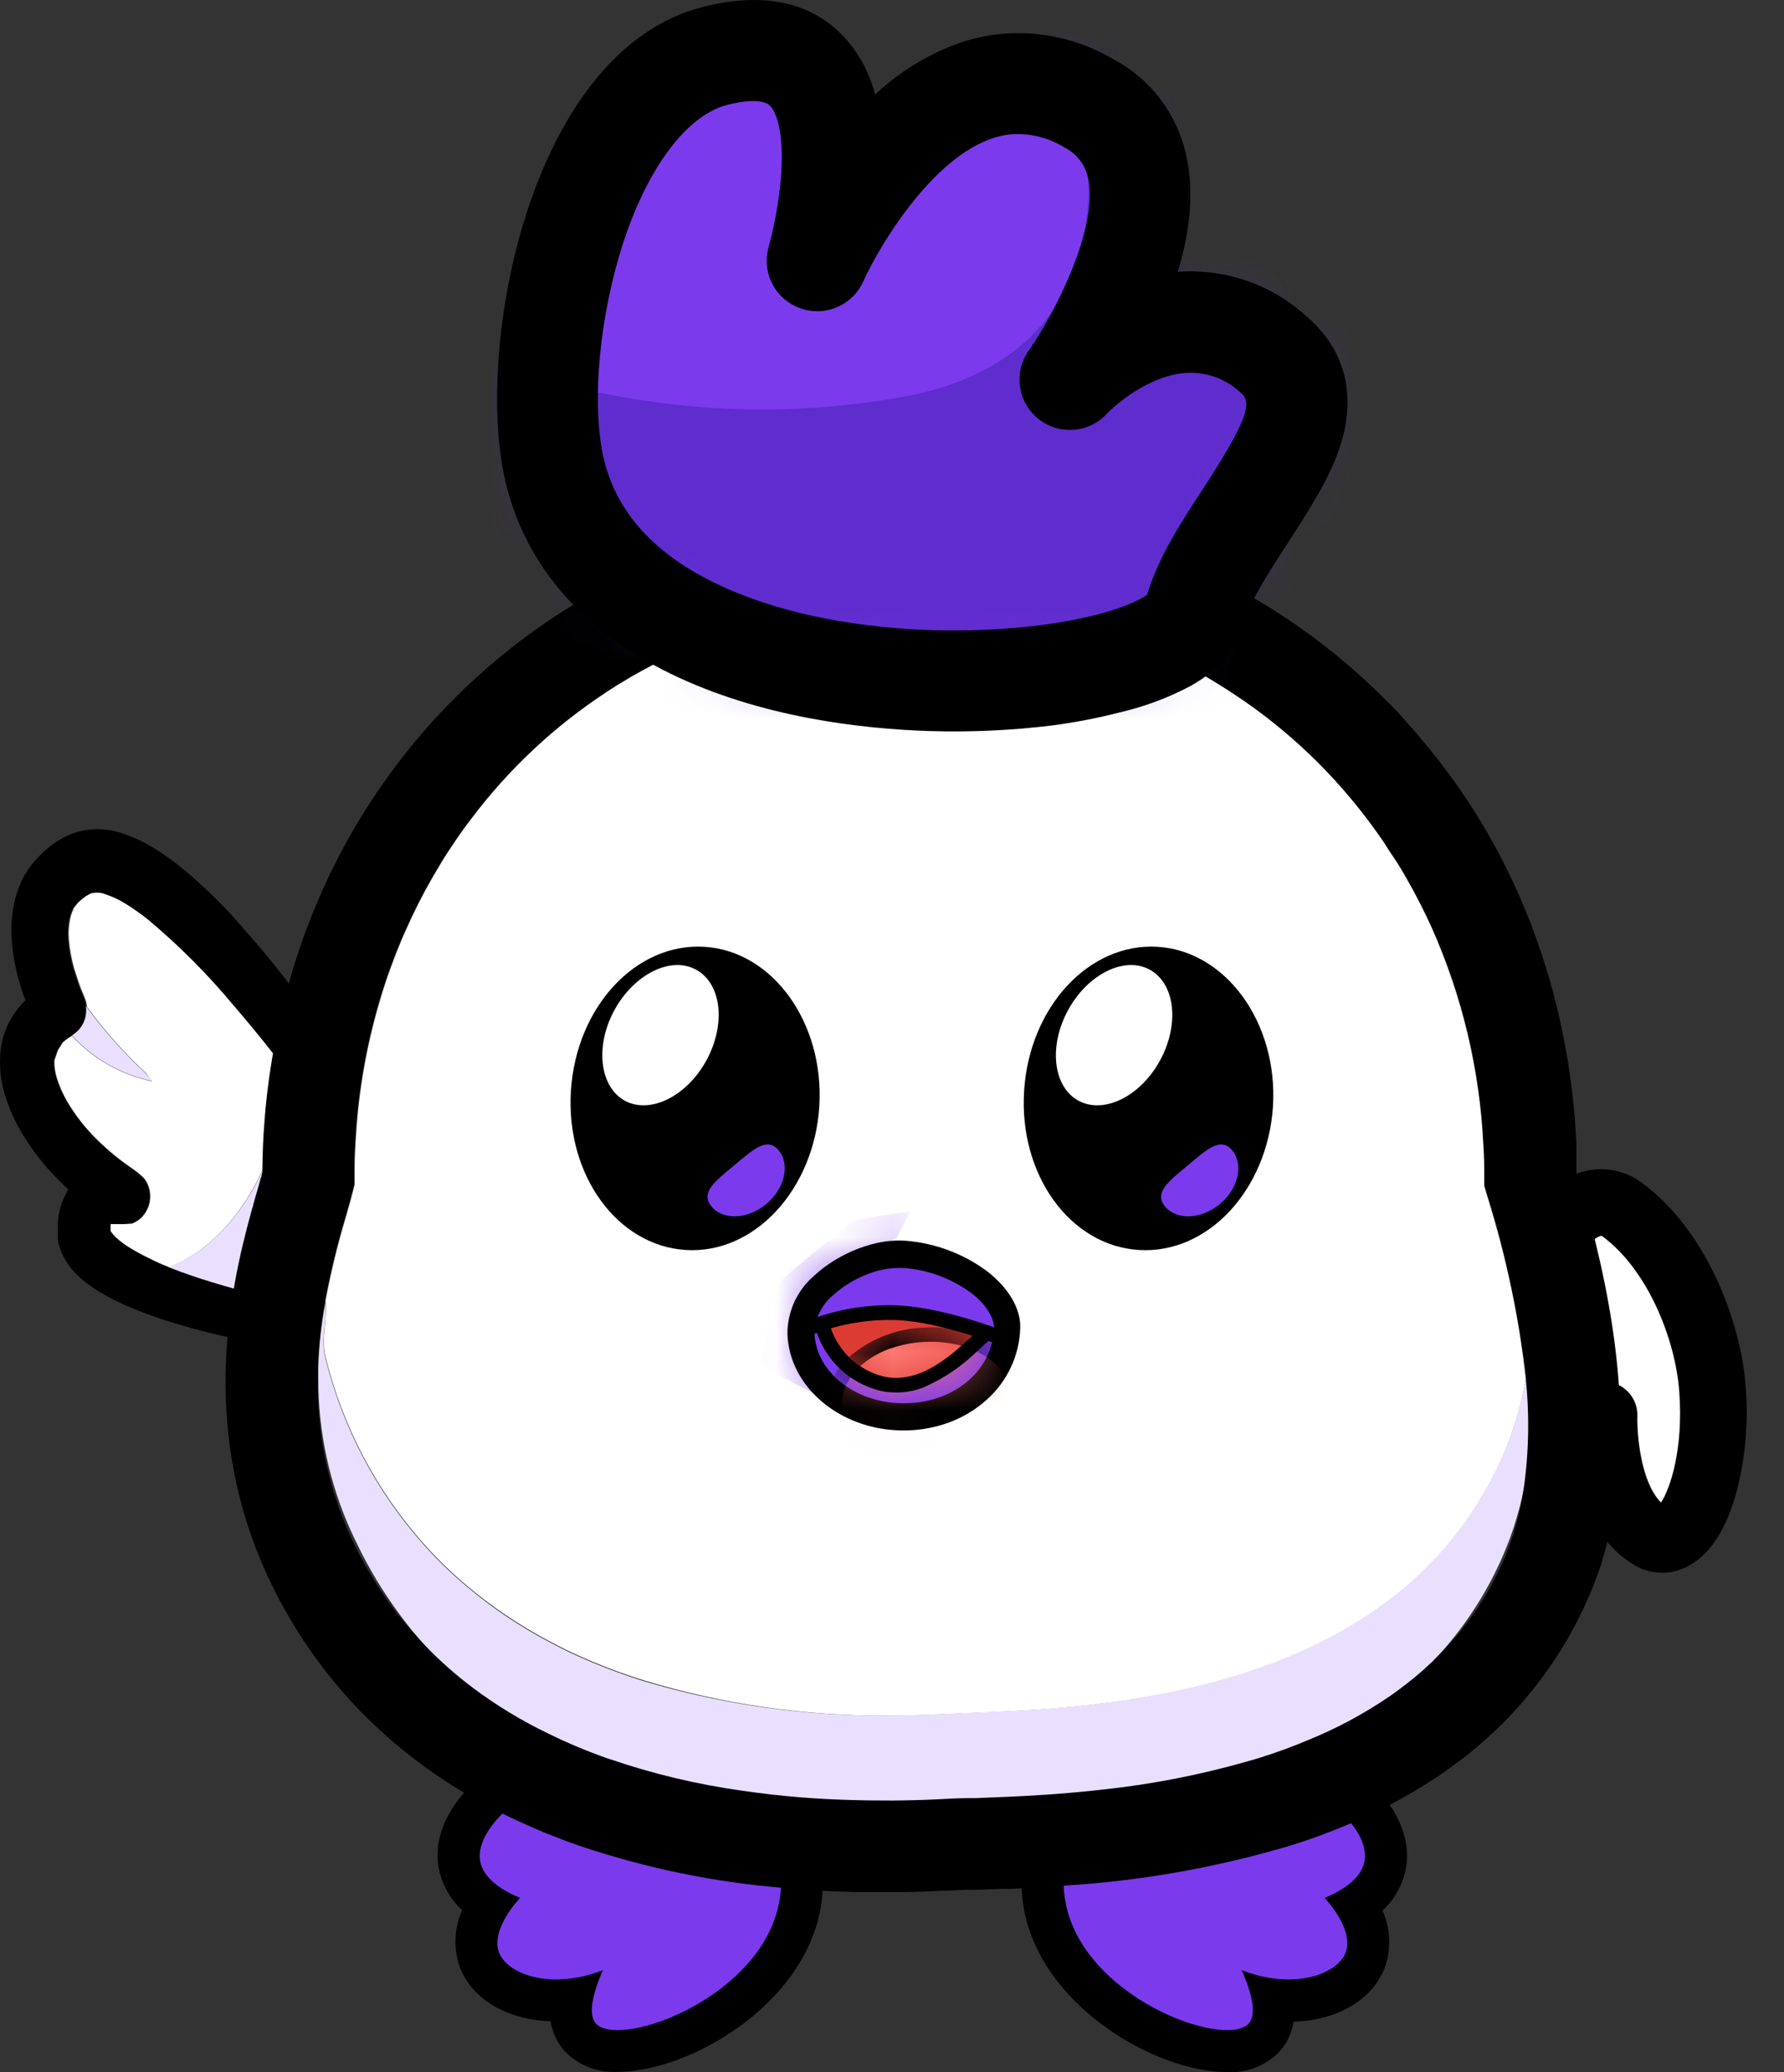 <svg width="31" height="36" viewBox="0 0 31 36" fill="none" xmlns="http://www.w3.org/2000/svg">
<rect x="0" y="0" width="31" height="36" fill="#333333" stroke="none"/>
<path d="M2.648 18.782C2.111 18.672 1.623 18.395 1.253 17.992C1.183 17.919 1.117 17.841 1.056 17.76C1.004 17.697 0.955 17.631 0.91 17.563L0.9 17.549C0.9 17.549 0.912 17.537 0.919 17.533L1.136 17.342L1.297 17.203C1.364 17.301 1.432 17.398 1.505 17.495C1.808 17.908 2.15 18.292 2.526 18.641L2.648 18.782Z" fill="#E9E0FF"/>
<path d="M6.037 19.008C5.934 19.126 5.833 19.249 5.746 19.379C5.074 20.282 4.625 21.428 4.35 22.596C4.332 22.675 4.314 22.756 4.297 22.835L4.235 22.857L4.157 22.88C4.123 22.89 4.078 22.927 4.024 23.049C3.894 22.977 3.756 22.904 3.616 22.835C3.476 22.767 3.292 22.675 3.12 22.598C2.758 22.436 2.388 22.294 2.011 22.173C2.172 22.179 2.333 22.168 2.492 22.14C2.648 22.115 2.801 22.072 2.947 22.011C4.194 21.516 4.936 19.954 4.987 18.587C4.994 18.416 4.989 18.245 4.971 18.075C4.961 17.945 4.941 17.815 4.912 17.688C5.107 17.854 5.292 18.032 5.466 18.221C5.692 18.455 5.884 18.72 6.037 19.008Z" fill="#E9E0FF"/>
<path d="M3.961 22.93C3.696 22.871 3.431 22.801 3.167 22.723C2.901 22.643 2.639 22.549 2.383 22.441C2.254 22.386 2.125 22.325 1.998 22.255C1.865 22.181 1.74 22.095 1.625 21.997C1.56 21.94 1.501 21.876 1.45 21.807C1.422 21.766 1.396 21.723 1.374 21.679C1.35 21.626 1.333 21.572 1.321 21.515C1.321 21.501 1.321 21.483 1.321 21.472V21.434C1.321 21.409 1.321 21.383 1.321 21.358C1.321 21.306 1.323 21.255 1.329 21.203C1.335 21.152 1.345 21.101 1.359 21.05C1.367 21.026 1.375 20.999 1.384 20.975L1.4 20.937L1.409 20.918V20.906L1.416 20.893C1.458 20.819 1.515 20.755 1.582 20.703C1.641 20.66 1.707 20.627 1.778 20.606C1.841 20.585 1.907 20.573 1.973 20.569H2.069C2.102 20.57 2.135 20.573 2.168 20.578L2.065 20.959C1.783 20.776 1.52 20.566 1.281 20.332C1.024 20.083 0.803 19.8 0.625 19.491C0.528 19.322 0.45 19.144 0.393 18.958C0.328 18.754 0.302 18.538 0.317 18.324C0.327 18.211 0.352 18.099 0.393 17.993C0.433 17.894 0.486 17.801 0.552 17.716C0.668 17.572 0.81 17.45 0.971 17.358L0.901 17.649C0.805 17.462 0.724 17.267 0.66 17.066C0.588 16.856 0.54 16.639 0.514 16.419C0.486 16.182 0.5 15.941 0.555 15.709C0.57 15.65 0.589 15.591 0.611 15.534C0.622 15.505 0.633 15.477 0.646 15.449L0.665 15.41L0.674 15.393L0.684 15.375L0.692 15.363C0.721 15.312 0.754 15.264 0.791 15.218C0.824 15.174 0.861 15.133 0.897 15.094C0.971 15.018 1.053 14.95 1.142 14.893C1.185 14.864 1.229 14.838 1.275 14.815L1.345 14.785C1.37 14.773 1.396 14.763 1.422 14.755C1.619 14.701 1.828 14.707 2.021 14.773C2.201 14.832 2.374 14.913 2.534 15.015C2.693 15.115 2.846 15.225 2.99 15.344C3.28 15.586 3.553 15.846 3.808 16.124C3.937 16.27 4.063 16.404 4.187 16.547C4.311 16.69 4.431 16.839 4.55 16.985C5.03 17.586 5.477 18.213 5.89 18.862C5.91 18.894 5.918 18.931 5.915 18.968C5.911 19.006 5.895 19.041 5.87 19.068C5.858 19.079 5.845 19.087 5.83 19.093C5.815 19.098 5.799 19.1 5.784 19.098C5.768 19.097 5.753 19.091 5.74 19.083C5.726 19.075 5.715 19.064 5.706 19.05C5.482 18.747 5.254 18.444 5.021 18.151C4.788 17.858 4.553 17.568 4.31 17.276C3.845 16.718 3.332 16.203 2.775 15.736C2.642 15.631 2.502 15.533 2.356 15.445C2.22 15.36 2.073 15.292 1.919 15.244C1.789 15.199 1.649 15.192 1.515 15.225L1.471 15.241L1.422 15.263C1.39 15.28 1.358 15.298 1.326 15.318C1.262 15.36 1.203 15.409 1.151 15.464C1.123 15.491 1.097 15.52 1.072 15.55C1.049 15.579 1.028 15.609 1.008 15.64L0.999 15.655L0.986 15.681C0.977 15.699 0.97 15.716 0.963 15.735C0.948 15.771 0.935 15.808 0.925 15.846C0.883 16.014 0.87 16.187 0.887 16.359C0.924 16.732 1.023 17.096 1.178 17.436V17.448C1.2 17.494 1.205 17.547 1.193 17.596C1.18 17.646 1.151 17.69 1.11 17.721H1.103C0.98 17.79 0.871 17.881 0.782 17.99C0.697 18.097 0.646 18.227 0.636 18.364C0.626 18.516 0.645 18.669 0.693 18.814C0.741 18.966 0.805 19.113 0.885 19.251C1.047 19.529 1.246 19.783 1.477 20.007C1.7 20.225 1.945 20.42 2.206 20.59C2.247 20.621 2.276 20.665 2.289 20.715C2.301 20.765 2.296 20.817 2.275 20.864C2.262 20.899 2.238 20.928 2.206 20.947C2.174 20.966 2.136 20.973 2.1 20.967C2.079 20.963 2.057 20.96 2.036 20.959C2.013 20.957 1.99 20.957 1.967 20.959C1.923 20.958 1.879 20.964 1.836 20.976C1.797 20.986 1.761 21.002 1.728 21.024C1.697 21.045 1.672 21.072 1.652 21.103L1.66 21.09L1.651 21.104V21.112C1.65 21.117 1.65 21.122 1.651 21.128C1.645 21.14 1.64 21.153 1.636 21.166C1.628 21.193 1.621 21.221 1.617 21.25C1.617 21.279 1.617 21.31 1.61 21.34C1.603 21.371 1.61 21.371 1.61 21.387V21.41C1.61 21.41 1.61 21.421 1.61 21.427C1.613 21.449 1.62 21.471 1.629 21.492C1.64 21.517 1.653 21.542 1.668 21.565C1.704 21.618 1.745 21.667 1.791 21.711C1.889 21.8 1.997 21.879 2.111 21.947C2.227 22.017 2.346 22.081 2.469 22.139C2.714 22.254 2.966 22.354 3.222 22.441C3.479 22.53 3.737 22.608 3.998 22.677C4.026 22.688 4.05 22.709 4.064 22.736C4.079 22.762 4.083 22.793 4.077 22.823C4.077 22.838 4.074 22.853 4.068 22.866C4.062 22.88 4.054 22.892 4.043 22.902C4.032 22.912 4.019 22.92 4.005 22.924C3.991 22.929 3.976 22.931 3.961 22.93Z" fill="#020202"/>
<path d="M6.153 18.7C5.733 18.043 5.279 17.408 4.793 16.797C4.661 16.633 4.541 16.487 4.422 16.349C4.302 16.21 4.162 16.057 4.037 15.911C3.772 15.623 3.489 15.354 3.188 15.104C3.033 14.974 2.869 14.856 2.697 14.749C2.515 14.633 2.319 14.541 2.114 14.475C1.859 14.389 1.584 14.383 1.325 14.459C1.286 14.471 1.248 14.485 1.21 14.502L1.129 14.539C1.085 14.563 1.025 14.595 0.968 14.631C0.862 14.703 0.764 14.786 0.677 14.879C0.627 14.933 0.585 14.98 0.55 15.025C0.505 15.082 0.465 15.142 0.427 15.204L0.395 15.264L0.372 15.312C0.357 15.344 0.343 15.378 0.328 15.414C0.302 15.482 0.279 15.552 0.261 15.623C0.198 15.888 0.182 16.162 0.213 16.433C0.238 16.675 0.288 16.914 0.362 17.146C0.386 17.226 0.413 17.303 0.442 17.378C0.392 17.426 0.346 17.478 0.303 17.534C0.219 17.64 0.151 17.758 0.102 17.885C0.049 18.017 0.016 18.156 0.006 18.298C-0.014 18.549 0.015 18.801 0.092 19.041C0.156 19.247 0.242 19.445 0.35 19.632C0.542 19.965 0.779 20.271 1.056 20.538C1.098 20.581 1.142 20.62 1.185 20.661L1.107 20.818L1.085 20.871C1.073 20.903 1.061 20.938 1.053 20.97C1.033 21.034 1.02 21.099 1.013 21.165C1.006 21.23 1.002 21.294 1.003 21.359V21.391C1.003 21.417 1.003 21.441 1.003 21.463V21.496C1.003 21.512 1.003 21.533 1.01 21.553V21.568C1.027 21.647 1.052 21.725 1.086 21.799C1.117 21.86 1.152 21.919 1.19 21.976C1.254 22.063 1.328 22.143 1.41 22.215C1.542 22.326 1.685 22.424 1.837 22.506C1.971 22.581 2.11 22.648 2.251 22.708C2.518 22.82 2.791 22.918 3.069 22.999C3.338 23.081 3.613 23.152 3.887 23.213C3.915 23.22 3.945 23.223 3.974 23.224C4.052 23.223 4.129 23.2 4.194 23.157C4.243 23.125 4.284 23.084 4.316 23.035C4.348 22.987 4.369 22.932 4.379 22.875C4.396 22.78 4.381 22.683 4.334 22.598C4.308 22.547 4.272 22.502 4.228 22.466C4.183 22.43 4.131 22.404 4.076 22.39C3.824 22.321 3.57 22.244 3.325 22.161C3.18 22.111 3.051 22.063 2.93 22.015C2.809 21.967 2.706 21.922 2.604 21.869C2.492 21.817 2.382 21.758 2.276 21.694C2.178 21.637 2.087 21.57 2.003 21.495C1.976 21.469 1.951 21.441 1.929 21.41C1.922 21.4 1.917 21.39 1.913 21.385V21.345C1.911 21.33 1.911 21.315 1.913 21.301C1.912 21.29 1.912 21.279 1.913 21.269C1.929 21.266 1.945 21.266 1.961 21.269H2.136L2.282 21.26C2.34 21.239 2.393 21.206 2.439 21.164C2.484 21.122 2.521 21.071 2.547 21.015C2.551 21.01 2.554 21.005 2.556 20.999C2.594 20.914 2.608 20.821 2.598 20.729C2.588 20.636 2.553 20.549 2.497 20.474L2.398 20.384L2.295 20.307C2.079 20.16 1.876 19.995 1.69 19.812C1.479 19.608 1.297 19.376 1.149 19.123C1.08 19.001 1.024 18.873 0.981 18.739C0.948 18.638 0.932 18.531 0.935 18.424L0.997 18.247L1.083 18.11C1.132 18.068 1.183 18.03 1.238 17.997L1.252 17.987L1.274 17.973C1.351 17.921 1.412 17.85 1.451 17.766C1.49 17.682 1.505 17.589 1.494 17.497C1.489 17.439 1.474 17.381 1.451 17.327C1.413 17.236 1.375 17.147 1.346 17.058L1.27 16.824C1.225 16.666 1.195 16.505 1.181 16.341C1.168 16.203 1.178 16.063 1.21 15.927C1.217 15.901 1.226 15.875 1.236 15.85C1.236 15.838 1.247 15.828 1.257 15.806V15.792C1.268 15.774 1.284 15.755 1.301 15.733C1.317 15.713 1.334 15.693 1.353 15.674C1.393 15.635 1.436 15.6 1.481 15.569C1.502 15.556 1.522 15.547 1.544 15.535L1.579 15.519H1.592C1.665 15.504 1.74 15.51 1.809 15.538C1.935 15.579 2.055 15.636 2.166 15.706C2.3 15.789 2.429 15.88 2.553 15.978C3.096 16.433 3.596 16.935 4.048 17.48C4.257 17.722 4.476 17.984 4.753 18.337L4.962 18.605C5.137 18.831 5.301 19.05 5.433 19.229C5.467 19.276 5.511 19.315 5.561 19.344C5.611 19.373 5.667 19.391 5.725 19.397H5.745C5.805 19.402 5.864 19.395 5.92 19.375C5.977 19.355 6.028 19.323 6.07 19.282C6.15 19.21 6.201 19.112 6.217 19.006C6.232 18.9 6.209 18.791 6.153 18.7Z" fill="black"/>
<path d="M4.982 18.592C4.928 19.959 4.186 21.521 2.941 22.016C2.825 21.97 2.717 21.923 2.615 21.871C2.503 21.818 2.393 21.759 2.287 21.696C2.189 21.639 2.098 21.572 2.014 21.496C1.987 21.47 1.962 21.442 1.94 21.411C1.933 21.401 1.928 21.391 1.924 21.387V21.343C1.922 21.328 1.922 21.314 1.924 21.299C1.923 21.288 1.923 21.278 1.924 21.267C1.94 21.264 1.956 21.264 1.972 21.267H2.147L2.293 21.258C2.351 21.237 2.404 21.204 2.45 21.162C2.495 21.12 2.532 21.07 2.558 21.013C2.562 21.009 2.565 21.003 2.567 20.997C2.605 20.913 2.619 20.819 2.609 20.727C2.599 20.635 2.564 20.547 2.509 20.473L2.409 20.382L2.306 20.305C2.09 20.159 1.887 19.993 1.701 19.811C1.49 19.607 1.308 19.375 1.16 19.121C1.091 18.999 1.035 18.871 0.992 18.738C0.959 18.636 0.943 18.53 0.946 18.423L1.008 18.245L1.094 18.108C1.143 18.066 1.194 18.029 1.249 17.996C1.619 18.399 2.108 18.676 2.644 18.786L2.533 18.64C2.158 18.291 1.816 17.908 1.513 17.494C1.507 17.435 1.493 17.378 1.469 17.324C1.431 17.233 1.393 17.144 1.364 17.055L1.288 16.821C1.244 16.663 1.214 16.501 1.199 16.338C1.187 16.199 1.196 16.06 1.229 15.924C1.236 15.898 1.244 15.872 1.255 15.847C1.255 15.835 1.265 15.825 1.275 15.803V15.789C1.287 15.771 1.303 15.752 1.319 15.73C1.335 15.709 1.353 15.689 1.371 15.67C1.411 15.632 1.454 15.597 1.5 15.566C1.52 15.552 1.541 15.544 1.562 15.532L1.597 15.516H1.611C1.683 15.501 1.759 15.507 1.828 15.535C1.953 15.576 2.073 15.632 2.185 15.703C2.319 15.786 2.448 15.877 2.571 15.975C3.114 16.43 3.615 16.932 4.067 17.477C4.275 17.719 4.494 17.981 4.771 18.334L4.982 18.592Z" fill="white"/>
<path d="M29.518 22.353C29.251 21.744 28.834 21.212 28.306 20.806C28.171 20.709 28.01 20.655 27.843 20.649C27.677 20.643 27.512 20.687 27.37 20.774C26.787 21.09 26.204 22.086 26.3 23.916C26.338 24.604 26.528 25.009 26.884 25.146C27.012 25.186 27.147 25.197 27.279 25.179C27.412 25.161 27.539 25.114 27.652 25.041C27.703 25.589 27.887 26.467 28.526 26.877C28.626 26.947 28.744 26.986 28.865 26.989C28.987 26.993 29.107 26.961 29.21 26.897C29.229 26.885 29.248 26.874 29.266 26.86C29.579 26.637 29.758 26.184 29.849 25.833C30.152 24.67 30.034 23.438 29.518 22.353ZM28.957 26.48C28.93 26.498 28.899 26.506 28.868 26.505C28.836 26.503 28.806 26.491 28.782 26.471C28.07 26.011 28.114 24.602 28.113 24.589C28.115 24.544 28.104 24.499 28.082 24.46C28.059 24.421 28.027 24.388 27.987 24.367C27.947 24.346 27.902 24.336 27.857 24.339C27.812 24.342 27.768 24.358 27.732 24.385C27.721 24.39 27.711 24.397 27.703 24.405C27.541 24.561 27.222 24.76 27.056 24.697C26.89 24.634 26.808 24.338 26.785 23.892C26.701 22.388 27.134 21.456 27.602 21.201C27.664 21.16 27.737 21.138 27.811 21.138C27.886 21.138 27.959 21.16 28.021 21.201C28.951 21.873 29.445 23.209 29.512 24.163C29.607 25.407 29.251 26.301 28.962 26.48H28.957Z" fill="black"/>
<path d="M28.509 20.533C28.322 20.4 28.1 20.323 27.871 20.314C27.641 20.304 27.414 20.361 27.216 20.478C26.889 20.654 25.837 21.43 25.971 23.933C26.019 24.767 26.276 25.265 26.764 25.456C26.959 25.533 27.173 25.548 27.378 25.5C27.493 26.107 27.758 26.779 28.344 27.156C28.495 27.261 28.674 27.319 28.857 27.323C29.041 27.328 29.222 27.279 29.378 27.183C29.406 27.167 29.433 27.15 29.459 27.131C29.776 26.906 30.016 26.499 30.175 25.92C30.329 25.327 30.384 24.713 30.335 24.102C30.254 22.961 29.649 21.358 28.509 20.533ZM28.115 24.054C28.032 24.015 27.94 23.997 27.849 24.002C27.739 24.008 27.633 24.045 27.542 24.108C27.519 24.125 27.497 24.144 27.478 24.16C27.397 24.237 27.305 24.3 27.204 24.349C27.156 24.193 27.129 24.032 27.124 23.869C27.045 22.424 27.465 21.654 27.768 21.491C27.788 21.479 27.81 21.471 27.832 21.468C28.634 22.051 29.118 23.274 29.182 24.185C29.254 25.174 29.025 25.86 28.865 26.102C28.506 25.741 28.445 24.894 28.455 24.601C28.458 24.486 28.428 24.373 28.367 24.276C28.307 24.179 28.219 24.102 28.115 24.054Z" fill="black"/>
<path d="M29.18 24.186C29.252 25.175 29.023 25.861 28.863 26.103C28.504 25.742 28.443 24.895 28.453 24.602C28.456 24.487 28.426 24.374 28.365 24.277C28.305 24.18 28.217 24.103 28.113 24.055C28.03 24.016 27.938 23.998 27.846 24.003C27.736 24.009 27.631 24.046 27.54 24.109C27.517 24.126 27.495 24.145 27.476 24.161C27.395 24.238 27.303 24.301 27.202 24.349C27.154 24.194 27.127 24.033 27.122 23.87C27.043 22.425 27.463 21.655 27.766 21.492C27.786 21.48 27.808 21.472 27.83 21.469C28.632 22.05 29.116 23.275 29.18 24.186Z" fill="white"/>
<path d="M10.733 35.995C10.569 36.004 10.403 35.979 10.249 35.922C10.094 35.864 9.953 35.775 9.835 35.659C9.692 35.51 9.598 35.32 9.568 35.115C8.786 35.091 8.165 34.709 7.974 34.127C7.878 33.817 7.898 33.482 8.031 33.185C7.817 32.989 7.674 32.727 7.622 32.442C7.411 31.188 9.119 30.089 10.436 29.851C10.693 29.805 10.953 29.782 11.214 29.781C12.222 29.781 13.053 30.138 13.615 30.813C13.761 30.984 14.455 31.894 14.268 33.096C13.999 34.839 11.962 35.995 10.733 35.995Z" fill="black"/>
<path d="M8.342 32.327C8.396 32.65 8.756 32.856 9.037 32.973C8.985 33.028 8.539 33.516 8.666 33.904C8.793 34.292 9.561 34.586 10.476 34.228C10.233 34.788 10.252 35.046 10.361 35.161C10.785 35.598 13.285 34.691 13.549 32.99C13.695 32.072 13.112 31.357 13.057 31.286C12.217 30.279 10.807 30.532 10.567 30.576C9.434 30.779 8.237 31.668 8.342 32.327Z" fill="#7C3AED"/>
<path d="M21.317 35.999C20.088 35.999 18.053 34.843 17.782 33.101C17.595 31.899 18.292 30.989 18.438 30.821C19.002 30.146 19.831 29.789 20.839 29.789C21.099 29.789 21.359 29.813 21.616 29.859C22.935 30.097 24.642 31.196 24.431 32.45C24.38 32.736 24.236 32.997 24.023 33.193C24.155 33.489 24.176 33.823 24.081 34.133C23.888 34.717 23.267 35.099 22.477 35.123C22.448 35.328 22.354 35.518 22.21 35.667C22.093 35.781 21.952 35.87 21.799 35.927C21.645 35.984 21.481 36.009 21.317 35.999Z" fill="black"/>
<path d="M23.712 32.327C23.658 32.65 23.298 32.856 23.018 32.973C23.069 33.028 23.515 33.516 23.389 33.904C23.262 34.292 22.494 34.586 21.578 34.228C21.821 34.788 21.802 35.046 21.693 35.161C21.269 35.598 18.769 34.691 18.505 32.99C18.359 32.072 18.942 31.357 18.999 31.286C19.837 30.279 21.247 30.532 21.488 30.576C22.62 30.779 23.823 31.668 23.712 32.327Z" fill="#7C3AED"/>
<path d="M26.591 25.136C26.566 25.395 26.525 25.653 26.47 25.909C26.46 25.965 26.447 26.024 26.432 26.081L26.415 26.151L26.397 26.222C26.375 26.299 26.354 26.368 26.33 26.451C26.307 26.534 26.282 26.597 26.255 26.675C26.247 26.699 26.238 26.722 26.23 26.745L26.203 26.814L26.176 26.884C25.901 27.564 25.51 28.191 25.018 28.735L24.961 28.798C24.947 28.814 24.932 28.83 24.915 28.846L24.903 28.859C24.849 28.916 24.794 28.971 24.738 29.027C24.25 29.496 23.697 29.891 23.096 30.202C23.026 30.238 22.95 30.275 22.883 30.308C22.769 30.365 22.654 30.419 22.539 30.469C22.346 30.552 22.151 30.629 21.956 30.699C20.996 31.031 20.003 31.252 18.993 31.358H18.941C18.629 31.394 18.33 31.419 18.047 31.438C17.794 31.457 17.553 31.469 17.331 31.479L17.113 31.488L16.893 31.496C16.678 31.504 16.489 31.511 16.327 31.52C16.165 31.528 15.989 31.536 15.796 31.54H15.572H15.349C14.95 31.54 14.503 31.524 14.028 31.483C13.737 31.459 13.445 31.426 13.132 31.38C12.85 31.339 12.565 31.289 12.273 31.227H12.261C11.596 31.087 10.946 30.886 10.318 30.626L10.117 30.54C9.876 30.433 9.639 30.314 9.406 30.184C9.044 29.985 8.699 29.758 8.372 29.506C8.306 29.455 8.239 29.403 8.175 29.349C7.905 29.125 7.651 28.881 7.416 28.62C7.202 28.387 7.004 28.139 6.824 27.88C6.69 27.689 6.561 27.487 6.442 27.276C6.395 27.194 6.35 27.11 6.305 27.024C6.286 26.987 6.267 26.951 6.251 26.916C6.196 26.808 6.145 26.7 6.096 26.594C5.724 25.769 5.531 24.874 5.531 23.97C5.531 23.911 5.531 23.853 5.531 23.795C5.53 23.783 5.53 23.772 5.531 23.761C5.542 23.384 5.583 23.008 5.653 22.637C5.652 22.628 5.652 22.619 5.653 22.609C5.687 22.927 5.576 23.254 5.653 23.588C5.95 24.797 6.539 25.915 7.369 26.843C7.595 27.096 7.838 27.333 8.098 27.551C8.32 27.74 8.552 27.915 8.793 28.078C9.049 28.25 9.315 28.407 9.588 28.55L9.669 28.592L9.753 28.635L9.801 28.658L9.855 28.686L9.948 28.729L10.041 28.772C10.416 28.941 10.801 29.087 11.194 29.209C12.564 29.617 13.988 29.817 15.417 29.801C15.758 29.801 16.065 29.791 16.326 29.778C16.587 29.764 16.92 29.756 17.308 29.737C18.397 29.69 19.91 29.578 21.406 29.13C21.727 29.034 22.046 28.923 22.359 28.795L22.458 28.753L22.556 28.712L22.607 28.689L22.655 28.667L22.743 28.627L22.829 28.587C23.011 28.499 23.192 28.406 23.368 28.302C23.674 28.128 23.966 27.93 24.243 27.712C24.272 27.69 24.302 27.665 24.332 27.64C24.361 27.616 24.393 27.591 24.424 27.565C24.539 27.467 24.648 27.366 24.757 27.26C24.974 27.048 25.174 26.821 25.357 26.579C25.445 26.464 25.53 26.344 25.61 26.219C25.631 26.19 25.649 26.159 25.668 26.129C25.687 26.098 25.703 26.073 25.72 26.044C25.895 25.754 26.048 25.45 26.176 25.136C26.33 24.753 26.442 24.355 26.512 23.949C26.547 23.755 26.574 23.56 26.593 23.366C26.646 23.955 26.645 24.547 26.591 25.136Z" fill="#E9E0FF"/>
<path d="M13.717 9.879H13.707C13.71 9.884 13.713 9.889 13.717 9.893C13.717 9.893 13.717 9.884 13.717 9.879Z" fill="white"/>
<path d="M16.952 31.239H16.835C16.637 31.239 16.459 31.252 16.304 31.259C16.054 31.272 15.783 31.279 15.5 31.281C15.003 31.281 14.462 31.271 13.896 31.224C13.94 31.301 13.985 31.389 14.029 31.483C14.504 31.524 14.95 31.539 15.35 31.54H15.571H15.796C15.988 31.54 16.166 31.527 16.326 31.52C16.487 31.513 16.677 31.504 16.892 31.497L17.112 31.488L17.331 31.479C17.552 31.469 17.793 31.457 18.046 31.438C18.092 31.342 18.14 31.255 18.192 31.179C17.723 31.209 17.304 31.226 16.952 31.239ZM27.478 20.663C27.478 20.639 27.465 20.615 27.458 20.592C27.45 20.569 27.445 20.545 27.439 20.522C27.421 20.467 27.407 20.414 27.392 20.365C27.392 20.338 27.392 20.312 27.392 20.286C27.392 20.2 27.392 20.114 27.392 20.028C27.392 20.002 27.392 19.975 27.392 19.949C27.392 19.923 27.392 19.897 27.392 19.87C27.352 18.975 27.214 18.087 26.983 17.221C26.907 16.942 26.822 16.666 26.727 16.395L26.653 16.189C26.602 16.044 26.548 15.915 26.491 15.78C26.448 15.673 26.402 15.567 26.354 15.462L26.315 15.373C26.302 15.344 26.289 15.316 26.274 15.287C25.861 14.41 25.334 13.592 24.708 12.852C24.676 12.812 24.641 12.772 24.606 12.731C24.571 12.691 24.532 12.645 24.493 12.602C24.347 12.437 24.201 12.275 24.036 12.119C23.592 11.677 23.112 11.273 22.6 10.912L22.477 10.826L22.364 10.75C21.587 10.231 20.747 9.812 19.866 9.501C20.466 7.785 19.898 5.757 19.159 4.432C18.355 3.003 17.264 2.169 16.175 2.145H16.128C14.981 2.145 13.823 3.019 12.951 4.553C12.207 5.856 11.639 7.817 12.163 9.473C11.071 9.847 10.044 10.388 9.119 11.077L8.941 11.211C8.861 11.274 8.781 11.338 8.702 11.403C8.431 11.625 8.169 11.863 7.918 12.112L7.864 12.167C7.788 12.242 7.718 12.313 7.644 12.396C7.569 12.479 7.537 12.508 7.486 12.567C6.662 13.485 5.997 14.533 5.515 15.669C5.504 15.695 5.492 15.723 5.482 15.751C5.472 15.778 5.457 15.809 5.445 15.838C5.405 15.937 5.365 16.036 5.327 16.138C5.289 16.24 5.24 16.377 5.199 16.5L5.151 16.646C5.129 16.71 5.109 16.775 5.09 16.841C4.748 17.973 4.569 19.147 4.559 20.33C4.558 20.343 4.558 20.357 4.559 20.37C4.556 20.382 4.553 20.393 4.549 20.404C4.549 20.427 4.536 20.452 4.528 20.477C4.51 20.547 4.489 20.623 4.466 20.7L4.4 20.929C4.4 20.952 4.387 20.977 4.38 21.002C4.372 21.026 4.368 21.048 4.361 21.072C3.976 22.476 3.457 24.916 4.712 27.512C4.725 27.54 4.738 27.568 4.753 27.596L4.795 27.681C4.839 27.766 4.884 27.851 4.932 27.937L4.972 28.005C5.155 28.331 5.361 28.643 5.587 28.941L5.639 29.011L5.693 29.079C6.171 29.684 6.73 30.221 7.354 30.674C7.373 30.689 7.392 30.704 7.412 30.717L7.472 30.76C7.531 30.803 7.594 30.845 7.655 30.886C7.717 30.927 7.779 30.969 7.842 31.008L7.903 31.048L7.964 31.084L8.061 31.142C8.276 31.272 8.496 31.392 8.72 31.503C8.943 31.613 9.186 31.723 9.448 31.832L9.517 31.86L9.587 31.887L9.794 31.968C9.862 31.994 9.93 32.019 9.998 32.042L10.071 32.068L10.141 32.091C11.255 32.461 12.408 32.697 13.577 32.796C13.823 32.819 14.067 32.836 14.306 32.849C14.5 32.86 14.691 32.867 14.877 32.871H15.037C15.119 32.871 15.198 32.871 15.277 32.871H15.67C15.924 32.871 16.166 32.858 16.399 32.847C16.514 32.847 16.644 32.836 16.785 32.832H16.861H16.937L17.172 32.825L17.406 32.815H17.484H17.564L17.771 32.804C18 32.793 18.243 32.778 18.5 32.759C19.797 32.679 21.081 32.455 22.329 32.091L22.399 32.07L22.471 32.048L22.668 31.985L22.876 31.912L22.946 31.886L23.014 31.861C23.172 31.801 23.329 31.739 23.485 31.672C23.711 31.575 23.936 31.469 24.154 31.354C24.373 31.239 24.63 31.093 24.858 30.944L24.921 30.905L24.981 30.864C25.042 30.823 25.103 30.781 25.165 30.736C25.226 30.69 25.286 30.65 25.345 30.604L25.407 30.558L25.465 30.513C26.063 30.044 26.583 29.483 27.004 28.851C27.149 28.635 27.28 28.411 27.399 28.18C27.439 28.101 27.478 28.023 27.517 27.941L27.605 27.747C27.634 27.679 27.663 27.61 27.691 27.541C27.729 27.444 27.764 27.345 27.797 27.25C27.808 27.222 27.816 27.193 27.825 27.165C27.834 27.138 27.843 27.11 27.85 27.082C28.555 24.726 27.882 22.072 27.478 20.663ZM16.15 3.349C17.527 3.379 19.154 6.213 18.882 8.416C18.883 8.427 18.883 8.438 18.882 8.448C18.851 8.692 18.793 8.931 18.708 9.161C18.705 9.172 18.701 9.183 18.697 9.193C18.679 9.241 18.659 9.288 18.638 9.339C18.618 9.39 18.597 9.426 18.574 9.47C18.555 9.507 18.536 9.542 18.516 9.577C18.468 9.66 18.416 9.74 18.358 9.817C18.34 9.844 18.32 9.871 18.299 9.896C18.237 9.979 18.169 10.057 18.096 10.129C18.064 10.163 18.032 10.195 17.997 10.227C17.905 10.312 17.807 10.392 17.705 10.466C17.659 10.501 17.61 10.533 17.559 10.565C17.509 10.597 17.471 10.62 17.425 10.647C17.342 10.694 17.256 10.738 17.167 10.776C16.853 10.92 16.514 11.004 16.169 11.023C15.717 11.043 15.267 10.954 14.857 10.765C14.772 10.727 14.689 10.684 14.609 10.639C14.561 10.613 14.516 10.585 14.463 10.555C14.393 10.51 14.317 10.461 14.259 10.409C14.212 10.373 14.166 10.336 14.122 10.297C14.078 10.257 14.051 10.234 14.017 10.202C13.917 10.107 13.824 10.004 13.74 9.894C13.736 9.89 13.732 9.885 13.73 9.88C13.67 9.802 13.614 9.721 13.564 9.636C13.546 9.607 13.529 9.577 13.514 9.546C13.489 9.502 13.467 9.459 13.447 9.413C13.427 9.368 13.405 9.319 13.386 9.268C13.367 9.216 13.354 9.184 13.341 9.141C13.264 8.911 13.215 8.672 13.195 8.431C13.194 8.425 13.194 8.419 13.195 8.413C12.976 6.197 14.743 3.318 16.15 3.349ZM26.465 25.945C26.414 26.26 26.333 26.569 26.223 26.868C26.216 26.891 26.207 26.914 26.197 26.936C26.189 26.96 26.179 26.983 26.171 27.006L26.131 27.1C26.112 27.143 26.092 27.187 26.071 27.231C26.036 27.308 25.998 27.377 25.959 27.457C25.948 27.482 25.934 27.505 25.921 27.528L25.882 27.6C25.623 28.059 25.297 28.477 24.915 28.84L24.904 28.854L24.791 28.957C24.768 28.98 24.745 29.002 24.72 29.023C24.695 29.043 24.673 29.065 24.649 29.084C24.583 29.141 24.517 29.195 24.449 29.247C24.38 29.3 24.322 29.345 24.256 29.393L24.191 29.44L24.125 29.485C23.689 29.781 23.224 30.03 22.736 30.228C22.462 30.345 22.181 30.447 21.896 30.536C21.816 30.561 21.735 30.585 21.654 30.607C20.846 30.837 20.02 30.998 19.185 31.088C18.837 31.128 18.5 31.157 18.185 31.179C17.723 31.209 17.31 31.226 16.952 31.239H16.835C16.637 31.239 16.459 31.252 16.304 31.259C16.054 31.272 15.783 31.279 15.5 31.281C15.003 31.281 14.462 31.271 13.896 31.224C13.57 31.198 13.236 31.16 12.896 31.11C12.114 31.001 11.345 30.818 10.599 30.562L10.537 30.542C10.197 30.422 9.863 30.282 9.539 30.123C9.07 29.899 8.625 29.629 8.209 29.317C7.926 29.103 7.659 28.868 7.41 28.613C7.093 28.29 6.809 27.935 6.564 27.555C6.483 27.429 6.405 27.299 6.33 27.165C5.855 26.316 5.581 25.368 5.531 24.395C5.524 24.25 5.521 24.104 5.523 23.958C5.523 23.9 5.523 23.841 5.523 23.783C5.522 23.772 5.522 23.761 5.523 23.75C5.537 23.373 5.578 22.997 5.645 22.626C5.644 22.616 5.644 22.607 5.645 22.598C5.737 22.109 5.855 21.625 5.998 21.149C6.049 20.97 6.094 20.812 6.128 20.677L6.151 20.58V20.483C6.151 20.461 6.151 20.438 6.151 20.416C6.151 20.394 6.151 20.349 6.151 20.317C6.151 20.209 6.151 20.101 6.16 19.994C6.168 19.888 6.171 19.767 6.18 19.655L6.189 19.534C6.189 19.493 6.196 19.452 6.199 19.411C6.277 18.577 6.454 17.755 6.725 16.962C6.737 16.931 6.747 16.902 6.757 16.873C6.768 16.844 6.778 16.813 6.789 16.784C6.82 16.701 6.851 16.618 6.883 16.536L6.979 16.302C6.991 16.277 7.001 16.253 7.011 16.229C7.021 16.204 7.033 16.179 7.045 16.156C7.182 15.843 7.336 15.539 7.507 15.243L7.553 15.163C7.569 15.137 7.584 15.111 7.601 15.084C7.65 15.003 7.699 14.922 7.747 14.844C7.795 14.765 7.852 14.683 7.906 14.605L7.962 14.524L8.02 14.441C8.074 14.367 8.128 14.296 8.185 14.22C8.831 13.363 9.62 12.623 10.517 12.033L10.583 11.989C10.604 11.975 10.626 11.96 10.65 11.947C10.72 11.902 10.795 11.86 10.861 11.817C10.927 11.775 11.007 11.733 11.075 11.693L11.132 11.661C11.242 11.6 11.353 11.542 11.464 11.486C11.597 11.419 11.731 11.355 11.868 11.295L12.037 11.223C12.11 11.19 12.185 11.16 12.261 11.131C12.494 11.039 12.731 10.957 12.973 10.884C13.478 11.422 14.112 11.821 14.815 12.043L14.906 12.071L14.995 12.097C15.08 12.119 15.167 12.139 15.253 12.157C15.501 12.207 15.754 12.232 16.007 12.233C16.073 12.233 16.14 12.233 16.205 12.233C16.466 12.219 16.724 12.179 16.976 12.112C17.006 12.112 17.035 12.097 17.064 12.087C17.093 12.077 17.124 12.071 17.154 12.061C17.859 11.841 18.495 11.442 19 10.903C19.2 10.964 19.398 11.033 19.59 11.107C19.678 11.141 19.764 11.174 19.848 11.211C19.911 11.236 19.974 11.263 20.035 11.291C20.415 11.46 20.784 11.655 21.138 11.874L21.202 11.915C21.225 11.927 21.246 11.94 21.267 11.954C22.21 12.549 23.04 13.308 23.717 14.195C23.793 14.294 23.863 14.395 23.939 14.497C23.958 14.522 23.975 14.546 23.993 14.573L24.042 14.646C24.093 14.72 24.143 14.791 24.188 14.871C24.233 14.952 24.283 15.017 24.334 15.097C24.348 15.122 24.364 15.147 24.379 15.173L24.423 15.251C24.587 15.534 24.736 15.826 24.87 16.125C25.402 17.312 25.708 18.587 25.774 19.885C25.784 20.083 25.79 20.283 25.79 20.486V20.599L25.851 20.808C26.172 21.832 26.393 22.885 26.513 23.952C26.58 24.603 26.566 25.26 26.471 25.907C26.47 25.92 26.468 25.933 26.465 25.945Z" fill="black"/>
<path d="M25.853 20.809L25.791 20.601V20.487C25.791 20.284 25.791 20.085 25.775 19.886C25.713 18.588 25.41 17.312 24.882 16.124C24.747 15.825 24.598 15.533 24.434 15.249L24.39 15.172C24.376 15.146 24.36 15.121 24.345 15.096C24.3 15.019 24.253 14.95 24.2 14.87C24.145 14.79 24.102 14.724 24.054 14.644L24.004 14.571C23.987 14.545 23.969 14.52 23.95 14.495C23.879 14.393 23.804 14.293 23.729 14.194C23.052 13.307 22.222 12.548 21.278 11.953C21.258 11.938 21.236 11.925 21.214 11.914L21.15 11.873C20.796 11.654 20.427 11.459 20.046 11.29C19.985 11.262 19.922 11.234 19.86 11.209C19.775 11.173 19.689 11.139 19.602 11.106C19.409 11.031 19.211 10.96 19.011 10.902C18.507 11.441 17.871 11.84 17.166 12.059C17.135 12.069 17.106 12.078 17.075 12.085C17.045 12.093 17.017 12.103 16.988 12.11C16.736 12.177 16.477 12.218 16.217 12.231C16.151 12.231 16.084 12.231 16.018 12.231C15.765 12.231 15.513 12.205 15.265 12.155C15.179 12.138 15.091 12.118 15.007 12.096L14.918 12.069L14.826 12.042C14.123 11.82 13.489 11.421 12.985 10.883C12.743 10.956 12.505 11.038 12.272 11.129C12.196 11.158 12.122 11.189 12.049 11.221L11.88 11.294C11.743 11.354 11.609 11.418 11.476 11.485C11.364 11.54 11.254 11.599 11.144 11.66L11.087 11.692C11.015 11.731 10.941 11.772 10.873 11.816C10.804 11.86 10.727 11.9 10.661 11.946C10.638 11.959 10.616 11.973 10.594 11.988L10.528 12.032C9.632 12.621 8.843 13.361 8.196 14.218C8.139 14.291 8.085 14.364 8.031 14.44L7.973 14.523L7.918 14.603C7.864 14.682 7.811 14.762 7.759 14.842C7.706 14.922 7.66 15.001 7.613 15.083C7.595 15.109 7.581 15.135 7.565 15.162L7.518 15.242C7.348 15.537 7.193 15.842 7.056 16.154C7.044 16.178 7.033 16.203 7.023 16.227C7.012 16.252 7.002 16.275 6.991 16.3L6.894 16.535C6.862 16.616 6.832 16.7 6.801 16.783C6.789 16.812 6.779 16.841 6.769 16.872C6.759 16.902 6.749 16.93 6.737 16.96C6.465 17.753 6.288 18.575 6.211 19.41C6.211 19.451 6.203 19.491 6.2 19.532L6.192 19.653C6.183 19.765 6.176 19.879 6.171 19.993C6.167 20.107 6.164 20.207 6.163 20.315C6.163 20.347 6.163 20.381 6.163 20.414C6.163 20.448 6.163 20.459 6.163 20.481V20.579L6.139 20.675C6.106 20.811 6.06 20.967 6.009 21.147C5.866 21.624 5.749 22.108 5.657 22.596C5.69 22.914 5.579 23.241 5.657 23.575C5.954 24.784 6.543 25.902 7.372 26.83C7.598 27.084 7.842 27.32 8.101 27.539C8.323 27.727 8.555 27.902 8.797 28.065C9.053 28.237 9.318 28.394 9.591 28.537L9.673 28.579L9.756 28.622L9.804 28.645L9.858 28.673L9.951 28.716L10.044 28.759C10.419 28.928 10.805 29.075 11.198 29.196C12.566 29.61 13.99 29.814 15.419 29.804C15.761 29.804 16.067 29.794 16.328 29.781C16.588 29.768 16.922 29.759 17.31 29.74C18.399 29.693 19.912 29.581 21.408 29.134C21.729 29.037 22.048 28.927 22.361 28.798L22.46 28.756L22.558 28.715L22.609 28.692L22.657 28.67L22.745 28.631L22.831 28.59C23.013 28.502 23.194 28.409 23.37 28.305C23.676 28.131 23.968 27.933 24.245 27.715C24.274 27.693 24.304 27.668 24.334 27.644C24.363 27.619 24.395 27.594 24.425 27.568C24.541 27.47 24.65 27.369 24.759 27.263C24.976 27.052 25.176 26.824 25.358 26.582C25.447 26.467 25.532 26.348 25.612 26.222C25.633 26.193 25.651 26.162 25.67 26.132C25.689 26.101 25.705 26.076 25.721 26.047C25.898 25.757 26.05 25.453 26.178 25.139C26.331 24.756 26.444 24.359 26.514 23.952C26.395 22.886 26.173 21.833 25.853 20.809ZM12.224 19.577C11.884 19.555 11.628 19.203 11.655 18.786C11.683 18.369 11.979 18.057 12.317 18.071C12.655 18.086 12.915 18.448 12.889 18.864C12.862 19.281 12.565 19.599 12.224 19.577ZM19.753 19.577C19.414 19.555 19.157 19.203 19.185 18.786C19.212 18.369 19.508 18.057 19.847 18.071C20.185 18.086 20.444 18.448 20.418 18.864C20.392 19.281 20.094 19.599 19.753 19.577Z" fill="white"/>
<path d="M13.717 9.879H13.707C13.71 9.884 13.713 9.889 13.717 9.893C13.717 9.893 13.717 9.884 13.717 9.879Z" fill="black"/>
<path d="M13.717 9.879H13.707C13.71 9.884 13.713 9.889 13.717 9.893C13.717 9.893 13.717 9.884 13.717 9.879Z" fill="black"/>
<path d="M13.721 9.897C13.717 9.893 13.713 9.888 13.711 9.883H13.721C13.721 9.883 13.721 9.891 13.721 9.897Z" fill="black"/>
<path d="M18.877 8.45C18.847 8.694 18.789 8.933 18.704 9.163C18.701 9.174 18.697 9.185 18.692 9.195C18.675 9.243 18.654 9.29 18.634 9.341C18.613 9.392 18.593 9.428 18.57 9.472C18.551 9.508 18.532 9.543 18.511 9.578C18.464 9.662 18.411 9.742 18.354 9.819C18.335 9.846 18.315 9.873 18.294 9.898C18.233 9.981 18.165 10.059 18.091 10.131C18.059 10.165 18.027 10.197 17.992 10.229C17.9 10.314 17.803 10.394 17.701 10.468C17.654 10.503 17.606 10.535 17.555 10.567C17.504 10.599 17.466 10.622 17.421 10.649C17.337 10.696 17.251 10.74 17.163 10.778C16.848 10.922 16.51 11.006 16.164 11.025C15.713 11.044 15.263 10.956 14.852 10.767C14.768 10.729 14.685 10.686 14.604 10.641C14.556 10.615 14.511 10.587 14.459 10.557C14.389 10.511 14.313 10.463 14.255 10.411C14.208 10.374 14.161 10.338 14.118 10.299C14.074 10.259 14.046 10.236 14.013 10.204C13.912 10.109 13.82 10.006 13.736 9.896C13.736 9.896 13.736 9.885 13.736 9.879H13.725C13.665 9.801 13.61 9.72 13.559 9.635C13.542 9.606 13.524 9.576 13.51 9.545C13.485 9.501 13.463 9.457 13.443 9.412C13.422 9.367 13.4 9.318 13.381 9.266C13.362 9.215 13.349 9.183 13.336 9.14C13.26 8.91 13.211 8.671 13.19 8.43C13.228 8.468 13.336 8.564 13.482 8.689L13.545 8.737L13.609 8.787C13.667 8.831 13.73 8.876 13.797 8.921C13.842 8.955 13.89 8.985 13.943 9.017C13.959 9.029 13.976 9.039 13.994 9.049C14.015 9.064 14.037 9.078 14.059 9.09L14.125 9.129C14.255 9.205 14.396 9.275 14.546 9.348C14.851 9.488 15.172 9.591 15.502 9.653C15.891 9.726 16.289 9.73 16.679 9.664C16.946 9.619 17.206 9.542 17.456 9.437C17.633 9.361 17.805 9.271 17.969 9.17L18.036 9.129C18.058 9.117 18.08 9.102 18.102 9.086L18.166 9.043C18.209 9.014 18.252 8.984 18.296 8.95C18.358 8.903 18.421 8.855 18.484 8.804L18.546 8.752C18.567 8.736 18.587 8.719 18.608 8.699C18.692 8.626 18.785 8.54 18.877 8.45Z" fill="#5F2CCD"/>
<path d="M13.721 9.897C13.717 9.893 13.713 9.888 13.711 9.883H13.721C13.721 9.883 13.721 9.891 13.721 9.897Z" fill="#5F2CCD"/>
<path d="M18.879 8.419C18.88 8.43 18.88 8.441 18.879 8.451C18.787 8.542 18.694 8.628 18.602 8.707C18.581 8.725 18.561 8.742 18.541 8.759L18.478 8.811C18.415 8.863 18.353 8.911 18.29 8.957C18.246 8.991 18.204 9.021 18.16 9.051L18.096 9.093C18.074 9.109 18.052 9.124 18.03 9.137L17.963 9.177C17.799 9.279 17.627 9.368 17.45 9.444C17.201 9.55 16.94 9.626 16.673 9.672C16.284 9.737 15.885 9.733 15.497 9.66C15.167 9.598 14.846 9.495 14.54 9.355C14.395 9.285 14.249 9.209 14.119 9.137L14.054 9.097C14.031 9.085 14.009 9.071 13.988 9.056C13.97 9.046 13.953 9.036 13.937 9.024C13.887 8.992 13.839 8.962 13.791 8.928C13.724 8.883 13.662 8.838 13.603 8.794L13.539 8.744L13.476 8.696C13.322 8.571 13.22 8.475 13.185 8.437C13.184 8.431 13.184 8.425 13.185 8.419C12.988 6.2 14.755 3.317 16.162 3.352C17.529 3.382 19.156 6.217 18.879 8.419Z" fill="#7C3AED"/>
<path fill-rule="evenodd" clip-rule="evenodd" d="M12.886 18.864C12.858 19.278 12.562 19.593 12.221 19.577C11.88 19.561 11.625 19.202 11.653 18.785C11.68 18.368 11.976 18.056 12.315 18.071C12.653 18.085 12.912 18.441 12.886 18.864Z" fill="black"/>
<path fill-rule="evenodd" clip-rule="evenodd" d="M20.417 18.864C20.389 19.278 20.093 19.593 19.752 19.577C19.411 19.561 19.156 19.202 19.183 18.785C19.211 18.368 19.507 18.056 19.845 18.071C20.183 18.085 20.443 18.441 20.417 18.864Z" fill="black"/>
<path d="M18.259 8.275C18.228 8.519 18.17 8.758 18.085 8.988C18.082 8.999 18.078 9.01 18.074 9.02C18.056 9.068 18.036 9.115 18.015 9.166C17.995 9.217 17.974 9.254 17.951 9.297C17.932 9.334 17.913 9.369 17.893 9.404C17.845 9.487 17.793 9.567 17.735 9.644C17.717 9.671 17.697 9.698 17.676 9.723C17.614 9.806 17.546 9.884 17.473 9.956C17.441 9.99 17.409 10.022 17.374 10.054C17.282 10.139 17.184 10.219 17.082 10.293C17.036 10.328 16.988 10.36 16.936 10.392C16.886 10.424 16.848 10.447 16.802 10.474C16.719 10.522 16.633 10.565 16.544 10.604C16.228 10.749 15.887 10.834 15.539 10.853C15.087 10.873 14.637 10.784 14.226 10.595C14.142 10.557 14.059 10.514 13.979 10.469C13.931 10.443 13.885 10.415 13.833 10.385C13.763 10.34 13.687 10.291 13.629 10.239C13.582 10.203 13.536 10.166 13.492 10.127C13.448 10.087 13.42 10.064 13.387 10.032C13.287 9.937 13.194 9.834 13.11 9.724C13.11 9.724 13.11 9.713 13.11 9.707H13.1C13.039 9.629 12.984 9.548 12.934 9.463C12.916 9.434 12.899 9.404 12.884 9.373C12.859 9.329 12.837 9.286 12.817 9.24C12.796 9.195 12.775 9.146 12.756 9.095C12.737 9.044 12.724 9.012 12.71 8.968C12.634 8.738 12.585 8.499 12.565 8.258C12.603 8.296 12.71 8.392 12.856 8.517L12.919 8.565L12.983 8.615C13.041 8.659 13.104 8.704 13.171 8.749C13.216 8.783 13.264 8.813 13.317 8.845C13.333 8.857 13.35 8.867 13.368 8.877C13.389 8.892 13.411 8.906 13.434 8.918L13.499 8.958C13.629 9.033 13.77 9.103 13.92 9.176C14.226 9.316 14.547 9.419 14.877 9.481C15.265 9.554 15.663 9.558 16.053 9.493C16.32 9.447 16.581 9.371 16.83 9.265C17.007 9.189 17.179 9.1 17.343 8.998L17.41 8.958C17.433 8.944 17.454 8.929 17.476 8.914L17.54 8.872C17.584 8.842 17.626 8.812 17.67 8.778C17.733 8.732 17.795 8.684 17.858 8.632L17.921 8.58C17.941 8.563 17.961 8.546 17.982 8.528C18.074 8.452 18.167 8.366 18.259 8.275Z" fill="#5F2CCD"/>
<path d="M18.264 8.24C18.264 8.25 18.264 8.261 18.264 8.272C18.172 8.362 18.078 8.448 17.987 8.527C17.966 8.546 17.946 8.564 17.925 8.579L17.863 8.632C17.8 8.683 17.737 8.731 17.675 8.778C17.631 8.811 17.589 8.842 17.545 8.871L17.481 8.913C17.458 8.93 17.436 8.944 17.415 8.957L17.348 8.998C17.184 9.099 17.012 9.188 16.835 9.264C16.586 9.37 16.325 9.446 16.058 9.492C15.668 9.558 15.27 9.554 14.882 9.48C14.552 9.418 14.23 9.316 13.925 9.176C13.78 9.106 13.634 9.03 13.504 8.957L13.438 8.918C13.416 8.905 13.394 8.891 13.373 8.877C13.355 8.867 13.338 8.856 13.322 8.845C13.272 8.813 13.224 8.782 13.176 8.748C13.109 8.703 13.046 8.658 12.988 8.614L12.924 8.565L12.861 8.517C12.707 8.391 12.604 8.295 12.569 8.257C12.569 8.251 12.569 8.245 12.569 8.24C12.373 6.021 14.14 3.137 15.546 3.172C16.909 3.203 18.536 6.038 18.264 8.24Z" fill="#7C3AED"/>
<path fill-rule="evenodd" clip-rule="evenodd" d="M9.612 8.054C9.191 5.966 10.115 1.555 12.43 0.97C15.47 0.202 14.197 4.53 14.197 4.53C14.197 4.53 16.123 0.217 18.926 1.8C21.081 3.017 18.613 6.565 18.613 6.565C18.613 6.565 20.433 4.67 22.145 6.173C23.439 7.309 21.159 9.102 20.747 10.661C20.334 12.219 10.599 12.951 9.612 8.054Z" fill="#7C3AED"/>
<mask id="mask0_5960_74809" style="mask-type:luminance" maskUnits="userSpaceOnUse" x="9" y="0" width="14" height="12">
<path d="M9.609 8.054C9.187 5.966 10.111 1.555 12.426 0.97C15.466 0.202 14.193 4.53 14.193 4.53C14.193 4.53 16.119 0.217 18.922 1.8C21.077 3.017 18.609 6.565 18.609 6.565C18.609 6.565 20.43 4.67 22.141 6.173C23.436 7.309 21.155 9.102 20.743 10.661C20.33 12.219 10.595 12.951 9.609 8.054Z" fill="white"/>
</mask>
<g mask="url(#mask0_5960_74809)">
<path fill-rule="evenodd" clip-rule="evenodd" d="M7.488 5.842C7.488 5.842 11.003 7.749 15.698 6.893C20.394 6.037 18.905 0.856 17.684 -0.434C16.462 -1.724 26.531 4.384 26.531 4.384L24.594 12.524L18.697 16.081L7.95 14.239L7.488 5.842Z" fill="#5F2CCD"/>
</g>
<path d="M18.271 12.605C17.572 12.69 16.867 12.722 16.163 12.701C14.966 12.664 13.214 12.463 11.658 11.707C10.055 10.928 9.056 9.725 8.753 8.225C8.276 5.864 9.254 0.868 12.216 0.12C12.376 0.078 12.537 0.047 12.7 0.026C13.514 -0.077 14.17 0.124 14.649 0.623C14.918 0.91 15.11 1.261 15.206 1.643C15.636 1.239 16.145 0.93 16.702 0.736C16.899 0.671 17.102 0.625 17.308 0.598C18.021 0.515 18.741 0.668 19.358 1.035C19.675 1.205 19.951 1.441 20.168 1.728C20.384 2.015 20.536 2.346 20.612 2.697C20.744 3.28 20.696 3.961 20.466 4.722C20.876 4.692 21.288 4.747 21.676 4.882C22.064 5.018 22.42 5.233 22.721 5.512C23.366 6.078 23.565 6.836 23.304 7.699C23.123 8.292 22.744 8.865 22.38 9.431C22.049 9.938 21.707 10.462 21.599 10.874C21.491 11.287 21.177 11.647 20.674 11.925C20.298 12.123 19.898 12.272 19.485 12.37C19.085 12.473 18.68 12.552 18.271 12.605ZM12.918 1.766C12.826 1.779 12.736 1.797 12.647 1.82C12.537 1.847 12.433 1.889 12.335 1.945C11.743 2.273 11.193 3.102 10.829 4.219C10.425 5.463 10.281 6.934 10.472 7.88C10.649 8.763 11.227 9.483 12.184 10.005C13.069 10.492 14.247 10.806 15.591 10.914C16.413 10.979 17.239 10.963 18.058 10.864C18.313 10.832 18.558 10.791 18.787 10.742C19.532 10.583 19.836 10.402 19.933 10.332C20.126 9.685 20.524 9.074 20.911 8.482C21.698 7.276 21.75 6.989 21.57 6.832C21.433 6.7 21.269 6.6 21.089 6.541C20.909 6.481 20.718 6.462 20.53 6.486C19.836 6.574 19.252 7.168 19.246 7.174C19.096 7.344 18.886 7.449 18.66 7.466C18.434 7.484 18.21 7.414 18.035 7.27C17.86 7.126 17.748 6.92 17.722 6.695C17.696 6.47 17.759 6.243 17.896 6.063C18.31 5.467 19.103 3.952 18.905 3.088C18.881 2.975 18.832 2.87 18.761 2.779C18.691 2.688 18.601 2.614 18.498 2.563C18.209 2.382 17.868 2.303 17.529 2.337C17.436 2.349 17.344 2.37 17.255 2.4C16.17 2.755 15.259 4.317 15.001 4.888C14.91 5.091 14.746 5.252 14.541 5.338C14.336 5.425 14.106 5.429 13.897 5.352C13.689 5.276 13.518 5.124 13.417 4.926C13.317 4.729 13.295 4.501 13.357 4.288C13.459 3.91 13.529 3.525 13.566 3.136C13.633 2.39 13.511 1.97 13.386 1.844C13.313 1.763 13.147 1.738 12.918 1.766Z" fill="black"/>
<path d="M20.466 11.563C20.122 11.743 19.755 11.88 19.376 11.968C18.326 12.216 17.247 12.319 16.169 12.277C15.013 12.242 13.322 12.05 11.835 11.325C10.348 10.601 9.431 9.505 9.156 8.139C8.701 5.858 9.692 1.182 12.316 0.52C13.201 0.297 13.883 0.427 14.345 0.908C14.698 1.274 14.889 1.823 14.915 2.543C15.411 1.96 16.057 1.377 16.829 1.126C17.213 1.001 17.619 0.96 18.019 1.007C18.42 1.053 18.806 1.186 19.15 1.396C19.416 1.538 19.647 1.736 19.829 1.976C20.01 2.216 20.137 2.493 20.201 2.787C20.385 3.592 20.139 4.516 19.821 5.277C20.266 5.116 20.747 5.083 21.21 5.179C21.673 5.275 22.1 5.498 22.445 5.822C22.962 6.278 23.115 6.869 22.898 7.58C22.733 8.117 22.372 8.671 22.023 9.207C21.675 9.744 21.315 10.293 21.188 10.771C21.108 11.076 20.866 11.341 20.466 11.563ZM12.131 1.574C11.44 1.956 10.834 2.842 10.43 4.084C10.004 5.396 9.855 6.946 10.059 7.956C10.264 8.967 10.909 9.777 11.981 10.368C12.917 10.882 14.153 11.213 15.557 11.325C16.666 11.42 17.783 11.36 18.876 11.146C19.963 10.914 20.283 10.605 20.309 10.535C20.474 9.916 20.875 9.3 21.264 8.706C22.026 7.539 22.334 6.937 21.847 6.519C20.488 5.326 19.009 6.821 18.946 6.885C18.868 6.976 18.757 7.033 18.638 7.043C18.518 7.053 18.399 7.016 18.307 6.94C18.214 6.863 18.156 6.754 18.143 6.634C18.131 6.515 18.166 6.396 18.241 6.302C18.622 5.751 19.561 4.08 19.312 2.994C19.275 2.825 19.202 2.666 19.097 2.528C18.992 2.39 18.858 2.278 18.704 2.198C18.472 2.051 18.21 1.957 17.938 1.922C17.665 1.887 17.388 1.913 17.127 1.997C15.634 2.488 14.631 4.689 14.621 4.711C14.572 4.815 14.486 4.897 14.38 4.941C14.273 4.985 14.154 4.987 14.046 4.947C13.938 4.907 13.849 4.829 13.797 4.726C13.744 4.624 13.732 4.506 13.762 4.395C13.873 3.991 13.948 3.578 13.988 3.161C14.057 2.387 13.952 1.813 13.697 1.543C13.479 1.317 13.095 1.272 12.552 1.409C12.405 1.445 12.263 1.5 12.131 1.574Z" fill="black"/>
<path fill-rule="evenodd" clip-rule="evenodd" d="M14.237 19.223C14.143 20.672 13.105 21.793 11.912 21.716C10.72 21.639 9.826 20.404 9.921 18.946C10.016 17.488 11.054 16.376 12.24 16.449C13.427 16.522 14.326 17.767 14.237 19.223Z" fill="black"/>
<path fill-rule="evenodd" clip-rule="evenodd" d="M12.095 16.846C11.657 16.607 11.019 16.921 10.676 17.55C10.334 18.178 10.421 18.884 10.858 19.123C11.296 19.362 11.936 19.047 12.277 18.419C12.618 17.79 12.538 17.086 12.095 16.846Z" fill="white"/>
<path fill-rule="evenodd" clip-rule="evenodd" d="M13.529 19.983C13.323 19.74 13.074 19.983 12.753 20.25C12.432 20.517 12.16 20.719 12.365 20.963C12.571 21.206 12.998 21.184 13.319 20.915C13.639 20.645 13.733 20.227 13.529 19.983Z" fill="#7C3AED"/>
<path fill-rule="evenodd" clip-rule="evenodd" d="M22.12 19.223C22.025 20.672 20.987 21.793 19.787 21.716C18.588 21.639 17.701 20.404 17.796 18.946C17.891 17.488 18.929 16.376 20.115 16.449C21.302 16.522 22.209 17.767 22.12 19.223Z" fill="black"/>
<path fill-rule="evenodd" clip-rule="evenodd" d="M19.978 16.846C19.54 16.607 18.902 16.921 18.559 17.55C18.217 18.178 18.3 18.884 18.741 19.123C19.183 19.362 19.819 19.047 20.16 18.419C20.501 17.79 20.419 17.086 19.978 16.846Z" fill="white"/>
<path fill-rule="evenodd" clip-rule="evenodd" d="M21.409 19.983C21.205 19.74 20.956 19.983 20.635 20.25C20.314 20.517 20.042 20.719 20.247 20.963C20.453 21.206 20.88 21.184 21.201 20.915C21.521 20.645 21.615 20.227 21.409 19.983Z" fill="#7C3AED"/>
<path fill-rule="evenodd" clip-rule="evenodd" d="M15.758 24.616C14.77 24.642 13.945 23.992 13.919 23.158C13.892 22.324 15.03 21.719 15.739 21.786C16.76 21.884 17.518 22.534 17.503 23.063C17.482 23.897 16.748 24.59 15.758 24.616Z" fill="#7C3AED"/>
<mask id="mask1_5960_74809" style="mask-type:luminance" maskUnits="userSpaceOnUse" x="13" y="21" width="5" height="4">
<path d="M15.762 24.608C14.774 24.634 13.949 23.984 13.922 23.15C13.896 22.317 15.033 21.712 15.743 21.779C16.764 21.876 17.522 22.526 17.507 23.056C17.485 23.89 16.752 24.582 15.762 24.608Z" fill="white"/>
</mask>
<g mask="url(#mask1_5960_74809)">
<path fill-rule="evenodd" clip-rule="evenodd" d="M16.755 21.984C16.755 21.984 17.046 22.724 16.43 22.917C16.43 22.917 17.288 23.07 16.998 23.355C16.708 23.639 16.642 23.801 16.002 23.964C15.993 24.101 15.939 24.23 15.848 24.333C15.758 24.435 15.636 24.505 15.501 24.53C15.501 24.53 16.763 24.734 17.214 23.971C17.664 23.209 17.373 22.584 17.373 22.584L16.755 21.984Z" fill="#7C3AED"/>
<path fill-rule="evenodd" clip-rule="evenodd" d="M15.578 21.509C15.578 21.509 14.762 21.815 14.431 22.99C14.211 23.776 14.962 24.043 15.306 24.602C15.567 25.027 13.205 23.712 13.205 23.712C13.205 23.712 13.481 22.391 13.571 22.261C13.661 22.131 14.68 21.34 14.75 21.254C14.82 21.168 15.817 21.047 15.817 21.047L15.578 21.509Z" fill="#7C3AED"/>
</g>
<path d="M16.474 24.719C16.246 24.8 16.006 24.845 15.764 24.851C14.646 24.881 13.713 24.122 13.683 23.171C13.683 22.979 13.725 22.789 13.805 22.615C13.886 22.441 14.003 22.286 14.149 22.162C14.586 21.756 15.242 21.509 15.753 21.557C16.256 21.6 16.738 21.781 17.145 22.08C17.525 22.372 17.74 22.735 17.728 23.074C17.721 23.31 17.665 23.542 17.565 23.756C17.464 23.97 17.322 24.161 17.145 24.318C16.949 24.494 16.722 24.63 16.474 24.719ZM15.116 22.121C14.878 22.205 14.66 22.335 14.473 22.504C14.377 22.585 14.299 22.684 14.244 22.796C14.189 22.909 14.158 23.031 14.153 23.156C14.175 23.853 14.893 24.402 15.757 24.379C16.601 24.357 17.253 23.796 17.272 23.067C17.272 22.885 17.126 22.653 16.871 22.459C16.535 22.213 16.137 22.065 15.722 22.03C15.516 22.018 15.309 22.048 15.116 22.121Z" fill="black"/>
<path fill-rule="evenodd" clip-rule="evenodd" d="M15.62 22.83C16.13 22.865 16.632 22.975 17.11 23.157C17.11 23.157 16.318 24.126 15.569 24.096C14.819 24.065 14.295 23.075 14.295 23.075C14.713 22.897 15.165 22.813 15.62 22.83Z" fill="#DC3B34"/>
<mask id="mask2_5960_74809" style="mask-type:luminance" maskUnits="userSpaceOnUse" x="14" y="22" width="4" height="3">
<path d="M15.621 22.83C16.131 22.865 16.633 22.975 17.111 23.157C17.111 23.157 16.319 24.126 15.57 24.096C14.821 24.065 14.296 23.075 14.296 23.075C14.714 22.897 15.167 22.813 15.621 22.83Z" fill="white"/>
</mask>
<g mask="url(#mask2_5960_74809)">
<path fill-rule="evenodd" clip-rule="evenodd" d="M16.026 23.185C16.901 23.125 17.656 23.587 17.7 24.216C17.743 24.844 17.061 25.404 16.18 25.463C15.3 25.523 14.551 25.061 14.508 24.433C14.466 23.805 15.146 23.245 16.026 23.185Z" fill="#FF7A74"/>
<path d="M16.809 25.463C16.609 25.533 16.401 25.576 16.189 25.591C15.763 25.626 15.336 25.53 14.966 25.316C14.802 25.234 14.662 25.11 14.56 24.957C14.458 24.805 14.398 24.628 14.386 24.445C14.374 24.261 14.409 24.078 14.49 23.913C14.57 23.748 14.692 23.607 14.844 23.503C15.181 23.241 15.592 23.088 16.019 23.066C16.445 23.03 16.872 23.126 17.242 23.342C17.406 23.423 17.546 23.547 17.648 23.699C17.75 23.852 17.81 24.029 17.823 24.212C17.835 24.395 17.799 24.578 17.719 24.743C17.638 24.908 17.516 25.049 17.364 25.152C17.199 25.287 17.011 25.392 16.809 25.463ZM15.481 23.422C14.956 23.611 14.606 24.005 14.633 24.423C14.648 24.566 14.698 24.702 14.778 24.821C14.858 24.94 14.966 25.038 15.092 25.106C15.421 25.287 15.795 25.37 16.169 25.344C16.544 25.318 16.903 25.185 17.204 24.96C17.32 24.877 17.414 24.768 17.478 24.641C17.542 24.514 17.574 24.373 17.571 24.231C17.534 23.671 16.843 23.26 16.03 23.315C15.843 23.327 15.658 23.364 15.481 23.426V23.422Z" fill="black"/>
</g>
<path d="M16.032 24.11C15.799 24.197 15.547 24.216 15.303 24.164C15.041 24.101 14.799 23.971 14.602 23.786C14.405 23.601 14.259 23.368 14.18 23.11C14.173 23.093 14.171 23.076 14.172 23.058C14.173 23.04 14.178 23.023 14.186 23.007C14.194 22.991 14.205 22.978 14.219 22.966C14.233 22.955 14.248 22.947 14.265 22.942C14.283 22.937 14.3 22.936 14.318 22.939C14.336 22.941 14.352 22.947 14.367 22.957C14.383 22.966 14.396 22.979 14.406 22.993C14.416 23.008 14.423 23.024 14.426 23.042C14.493 23.256 14.615 23.448 14.778 23.602C14.942 23.755 15.143 23.863 15.36 23.916C15.971 24.052 16.516 23.555 16.841 23.259C16.922 23.186 16.987 23.122 17.048 23.079C17.061 23.066 17.077 23.055 17.095 23.049C17.113 23.042 17.132 23.039 17.151 23.04C17.169 23.042 17.188 23.047 17.204 23.057C17.221 23.066 17.235 23.079 17.246 23.094C17.257 23.11 17.264 23.127 17.267 23.146C17.271 23.164 17.27 23.183 17.265 23.202C17.26 23.22 17.251 23.237 17.239 23.251C17.227 23.266 17.211 23.277 17.194 23.285C17.148 23.32 17.083 23.38 17.008 23.447C16.729 23.729 16.397 23.954 16.032 24.11Z" fill="black"/>
<path d="M17.5 23.383C17.47 23.394 17.438 23.394 17.408 23.383C17.398 23.383 16.376 22.972 15.59 22.934C15.06 22.915 14.533 23.011 14.044 23.217C14.028 23.225 14.011 23.23 13.994 23.231C13.977 23.233 13.96 23.231 13.943 23.225C13.927 23.22 13.911 23.211 13.898 23.2C13.885 23.188 13.875 23.174 13.867 23.158C13.86 23.143 13.856 23.126 13.855 23.108C13.855 23.091 13.858 23.074 13.864 23.057C13.87 23.041 13.88 23.026 13.892 23.014C13.904 23.002 13.918 22.992 13.934 22.985C14.461 22.76 15.03 22.656 15.602 22.679C16.431 22.718 17.461 23.128 17.504 23.145C17.529 23.155 17.549 23.171 17.564 23.193C17.578 23.214 17.586 23.239 17.586 23.265C17.586 23.291 17.578 23.316 17.564 23.337C17.549 23.359 17.529 23.375 17.504 23.384L17.5 23.383Z" fill="black"/>
</svg>
